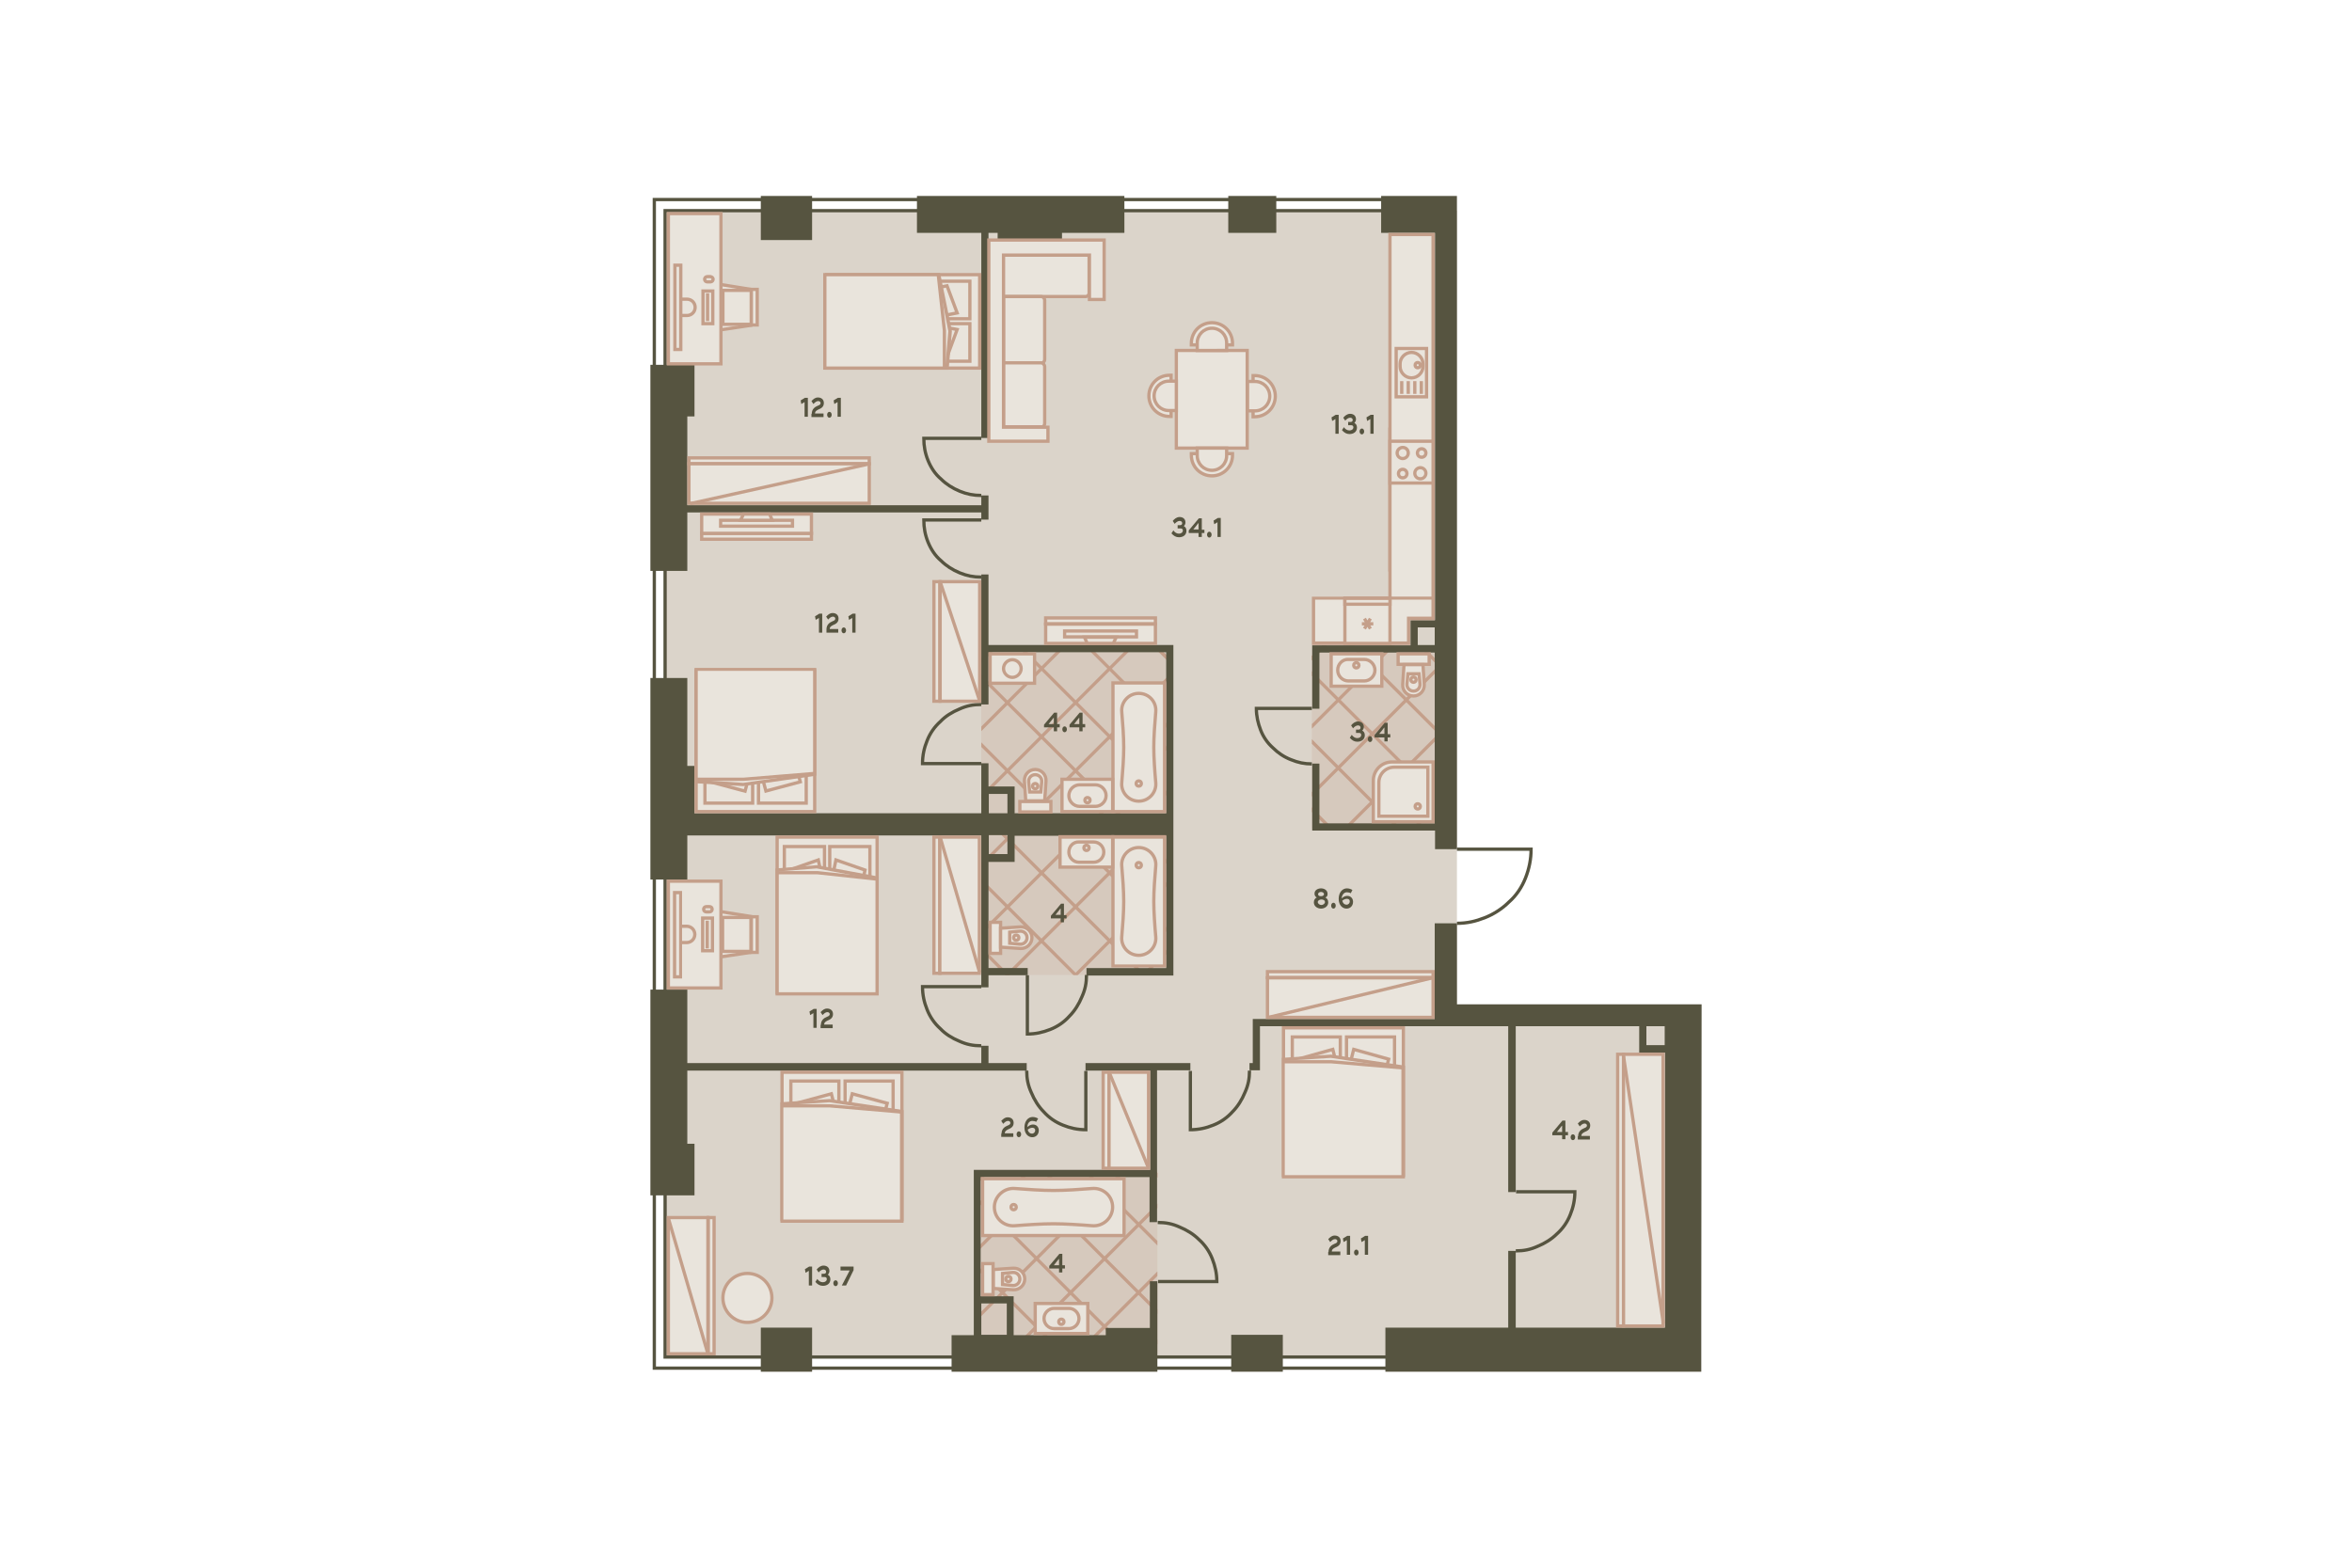 <?xml version="1.0" encoding="utf-8"?>
<!-- Generator: Adobe Illustrator 26.0.3, SVG Export Plug-In . SVG Version: 6.00 Build 0)  -->
<svg version="1.1" xmlns="http://www.w3.org/2000/svg" xmlns:xlink="http://www.w3.org/1999/xlink" x="0px" y="0px"
	 viewBox="0 0 720 480" style="enable-background:new 0 0 720 480;" xml:space="preserve">
<style type="text/css">
	.st0{fill:#DBD4CA;}
	.st1{opacity:0.3;clip-path:url(#SVGID_00000054985225593801119320000017953043779888938388_);}
	.st2{opacity:0.7;fill:#C49F8A;enable-background:new    ;}
	.st3{clip-path:url(#SVGID_00000010300127639210065130000016337429638436492454_);}
	.st4{fill:none;stroke:#C49F8A;stroke-miterlimit:10;}
	.st5{opacity:0.3;clip-path:url(#SVGID_00000100383209207694027740000013428306917321386371_);}
	.st6{clip-path:url(#SVGID_00000024699632590144684940000015489993874200298130_);}
	.st7{opacity:0.3;clip-path:url(#SVGID_00000127029655865787400220000015742887255963778745_);}
	.st8{clip-path:url(#SVGID_00000163068201145952029070000001017757884772277406_);}
	.st9{fill:none;stroke:#565440;}
	.st10{fill:#565440;}
	.st11{fill:#E9E4DC;}
	.st12{fill:#C49F8A;}
	.st13{fill:#E9E4DC;stroke:#C49F8A;}
	.st14{fill:#E9E4DC;stroke:#C49F8A;stroke-width:1;stroke-miterlimit:4;}
	.st15{fill:none;stroke:#C49F8A;}
	.st16{fill:#E9E4DC;stroke:#C49F8A;stroke-linejoin:round;}
	.st17{fill:#E9E4DC;stroke:#C49F8A;stroke-width:1;stroke-miterlimit:4;}
	.st18{opacity:0;}
	.st19{fill:#3F3F3F;fill-opacity:0;}
</style>
<g id="_x31__x5F_2">
	<polygon id="Floor_1_" class="st0" points="203.6,64.5 446,64.5 446,309.6 514.4,309.6 514.4,415.6 203.6,415.6 	"/>
	<g id="Wet_Floor">
		<g id="Wet_Floor_1_">
			<g>
				<defs>
					<rect id="SVGID_1_" x="300.4" y="198.6" width="57.7" height="99.9"/>
				</defs>
				<clipPath id="SVGID_00000131364028555432729420000016172967581115927958_">
					<use xlink:href="#SVGID_1_"  style="overflow:visible;"/>
				</clipPath>
				<g style="opacity:0.3;clip-path:url(#SVGID_00000131364028555432729420000016172967581115927958_);">
					<rect x="163" y="69.7" class="st2" width="322.2" height="322.2"/>
				</g>
			</g>
			<g>
				<defs>
					<rect id="SVGID_00000126281945796931774290000014178776865577100421_" x="300.4" y="198.6" width="57.7" height="99.9"/>
				</defs>
				<clipPath id="SVGID_00000021111284067210878270000012177157879293853324_">
					<use xlink:href="#SVGID_00000126281945796931774290000014178776865577100421_"  style="overflow:visible;"/>
				</clipPath>
				<g style="clip-path:url(#SVGID_00000021111284067210878270000012177157879293853324_);">
					<line class="st4" x1="339.7" y1="329.8" x2="225" y2="215.2"/>
					<line class="st4" x1="329.3" y1="340.2" x2="214.6" y2="225.6"/>
					<line class="st4" x1="350.1" y1="319.4" x2="235.5" y2="204.7"/>
					<line class="st4" x1="360.5" y1="308.9" x2="245.9" y2="194.3"/>
					<line class="st4" x1="370.9" y1="298.5" x2="256.3" y2="183.9"/>
					<line class="st4" x1="381.4" y1="288.1" x2="266.7" y2="173.5"/>
					<line class="st4" x1="391.8" y1="277.7" x2="277.2" y2="163"/>
					<line class="st4" x1="402.2" y1="267.3" x2="287.6" y2="152.6"/>
					<line class="st4" x1="412.6" y1="256.8" x2="298" y2="142.2"/>
					<line class="st4" x1="423" y1="246.4" x2="308.4" y2="131.8"/>
					<line class="st4" x1="412.6" y1="256.8" x2="298" y2="142.2"/>
					<line class="st4" x1="433.5" y1="236" x2="318.8" y2="121.4"/>
					<line class="st4" x1="423" y1="225.6" x2="318.8" y2="329.8"/>
					<line class="st4" x1="433.5" y1="236" x2="329.3" y2="340.2"/>
					<line class="st4" x1="412.6" y1="215.2" x2="308.4" y2="319.4"/>
					<line class="st4" x1="402.2" y1="204.7" x2="298" y2="308.9"/>
					<line class="st4" x1="391.8" y1="194.3" x2="287.6" y2="298.5"/>
					<line class="st4" x1="381.4" y1="183.9" x2="277.1" y2="288.1"/>
					<line class="st4" x1="370.9" y1="173.5" x2="266.7" y2="277.7"/>
					<line class="st4" x1="360.5" y1="163" x2="256.3" y2="267.3"/>
					<line class="st4" x1="350.1" y1="152.6" x2="245.9" y2="256.8"/>
					<line class="st4" x1="339.7" y1="142.2" x2="235.5" y2="246.4"/>
					<line class="st4" x1="350.1" y1="152.6" x2="245.9" y2="256.8"/>
					<line class="st4" x1="329.3" y1="131.8" x2="225" y2="236"/>
					<line class="st4" x1="318.8" y1="121.4" x2="214.6" y2="225.6"/>
				</g>
			</g>
		</g>
		<g id="Wet_Floor_2_">
			<g>
				<defs>
					<rect id="SVGID_00000137846456726720910670000007840762562200621963_" x="401.6" y="197.7" width="39.2" height="55.9"/>
				</defs>
				<clipPath id="SVGID_00000044160229801493121830000011300339636286108319_">
					<use xlink:href="#SVGID_00000137846456726720910670000007840762562200621963_"  style="overflow:visible;"/>
				</clipPath>
				<g style="opacity:0.3;clip-path:url(#SVGID_00000044160229801493121830000011300339636286108319_);">
					<rect x="348.8" y="153.4" class="st2" width="152.9" height="152.9"/>
				</g>
			</g>
			<g>
				<defs>
					<rect id="SVGID_00000005240644221288213780000007967139286865515917_" x="401.6" y="197.7" width="39.2" height="55.9"/>
				</defs>
				<clipPath id="SVGID_00000011739400542309905190000002873069127538633150_">
					<use xlink:href="#SVGID_00000005240644221288213780000007967139286865515917_"  style="overflow:visible;"/>
				</clipPath>
				<g style="clip-path:url(#SVGID_00000011739400542309905190000002873069127538633150_);">
					<line class="st4" x1="440.9" y1="328.9" x2="326.3" y2="214.3"/>
					<line class="st4" x1="430.5" y1="339.3" x2="315.9" y2="224.7"/>
					<line class="st4" x1="451.3" y1="318.5" x2="336.7" y2="203.9"/>
					<line class="st4" x1="461.8" y1="308.1" x2="347.1" y2="193.4"/>
					<line class="st4" x1="472.2" y1="297.7" x2="357.6" y2="183"/>
					<line class="st4" x1="482.6" y1="287.2" x2="368" y2="172.6"/>
					<line class="st4" x1="493" y1="276.8" x2="378.4" y2="162.2"/>
					<line class="st4" x1="503.5" y1="266.4" x2="388.8" y2="151.8"/>
					<line class="st4" x1="513.9" y1="256" x2="399.2" y2="141.3"/>
					<line class="st4" x1="524.3" y1="245.5" x2="409.7" y2="130.9"/>
					<line class="st4" x1="513.9" y1="256" x2="399.2" y2="141.3"/>
					<line class="st4" x1="534.7" y1="235.1" x2="420.1" y2="120.5"/>
					<line class="st4" x1="524.3" y1="224.7" x2="420.1" y2="328.9"/>
					<line class="st4" x1="534.7" y1="235.1" x2="430.5" y2="339.3"/>
					<line class="st4" x1="513.9" y1="214.3" x2="409.7" y2="318.5"/>
					<line class="st4" x1="503.5" y1="203.9" x2="399.2" y2="308.1"/>
					<line class="st4" x1="493" y1="193.4" x2="388.8" y2="297.7"/>
					<line class="st4" x1="482.6" y1="183" x2="378.4" y2="287.2"/>
					<line class="st4" x1="472.2" y1="172.6" x2="368" y2="276.8"/>
					<line class="st4" x1="461.8" y1="162.2" x2="357.6" y2="266.4"/>
					<line class="st4" x1="451.3" y1="151.8" x2="347.1" y2="256"/>
					<line class="st4" x1="440.9" y1="141.3" x2="336.7" y2="245.5"/>
					<line class="st4" x1="451.3" y1="151.8" x2="347.1" y2="256"/>
					<line class="st4" x1="430.5" y1="130.9" x2="326.3" y2="235.1"/>
					<line class="st4" x1="420.1" y1="120.5" x2="315.9" y2="224.7"/>
				</g>
			</g>
		</g>
		<g id="Wet_Floor_3_">
			<g>
				<defs>
					<rect id="SVGID_00000129895322557108337080000013508747576195029130_" x="298.8" y="358.4" width="55.5" height="55.9"/>
				</defs>
				<clipPath id="SVGID_00000178893989691404789890000005146029884331386526_">
					<use xlink:href="#SVGID_00000129895322557108337080000013508747576195029130_"  style="overflow:visible;"/>
				</clipPath>
				<g style="opacity:0.3;clip-path:url(#SVGID_00000178893989691404789890000005146029884331386526_);">
					<rect x="246" y="314.1" class="st2" width="152.9" height="152.9"/>
				</g>
			</g>
			<g>
				<defs>
					<rect id="SVGID_00000060022657456170127900000005580364253326323364_" x="298.8" y="358.4" width="55.5" height="55.9"/>
				</defs>
				<clipPath id="SVGID_00000167395671511074236240000000083108841453204370_">
					<use xlink:href="#SVGID_00000060022657456170127900000005580364253326323364_"  style="overflow:visible;"/>
				</clipPath>
				<g style="clip-path:url(#SVGID_00000167395671511074236240000000083108841453204370_);">
					<line class="st4" x1="338.1" y1="489.6" x2="223.5" y2="374.9"/>
					<line class="st4" x1="327.7" y1="500" x2="213.1" y2="385.4"/>
					<line class="st4" x1="348.6" y1="479.1" x2="233.9" y2="364.5"/>
					<line class="st4" x1="359" y1="468.7" x2="244.3" y2="354.1"/>
					<line class="st4" x1="369.4" y1="458.3" x2="254.8" y2="343.7"/>
					<line class="st4" x1="379.8" y1="447.9" x2="265.2" y2="333.2"/>
					<line class="st4" x1="390.2" y1="437.5" x2="275.6" y2="322.8"/>
					<line class="st4" x1="400.7" y1="427" x2="286" y2="312.4"/>
					<line class="st4" x1="411.1" y1="416.6" x2="296.4" y2="302"/>
					<line class="st4" x1="421.5" y1="406.2" x2="306.9" y2="291.6"/>
					<line class="st4" x1="411.1" y1="416.6" x2="296.4" y2="302"/>
					<line class="st4" x1="431.9" y1="395.8" x2="317.3" y2="281.1"/>
					<line class="st4" x1="421.5" y1="385.4" x2="317.3" y2="489.6"/>
					<line class="st4" x1="431.9" y1="395.8" x2="327.7" y2="500"/>
					<line class="st4" x1="411.1" y1="374.9" x2="306.9" y2="479.1"/>
					<line class="st4" x1="400.7" y1="364.5" x2="296.4" y2="468.7"/>
					<line class="st4" x1="390.2" y1="354.1" x2="286" y2="458.3"/>
					<line class="st4" x1="379.8" y1="343.7" x2="275.6" y2="447.9"/>
					<line class="st4" x1="369.4" y1="333.2" x2="265.2" y2="437.5"/>
					<line class="st4" x1="359" y1="322.8" x2="254.8" y2="427"/>
					<line class="st4" x1="348.6" y1="312.4" x2="244.3" y2="416.6"/>
					<line class="st4" x1="338.1" y1="302" x2="233.9" y2="406.2"/>
					<line class="st4" x1="348.6" y1="312.4" x2="244.3" y2="416.6"/>
					<line class="st4" x1="327.7" y1="291.6" x2="223.5" y2="395.8"/>
					<line class="st4" x1="317.3" y1="281.1" x2="213.1" y2="385.4"/>
				</g>
			</g>
		</g>
	</g>
	<path id="Doors_2_" class="st9" d="M300.4,176.7c-2.4,0-4.4-0.4-6.6-1.3c-2.2-0.9-4.2-2.2-5.7-3.7c-1.8-1.5-3.1-3.5-4-5.7
		c-0.9-2.2-1.3-4.4-1.3-6.8l17.6,0 M300.4,151.7c-2.4,0-4.4-0.4-6.6-1.3c-2.2-0.9-4.2-2.2-5.7-3.7c-1.8-1.5-3.1-3.5-4-5.7
		c-0.9-2.2-1.3-4.4-1.3-6.8h17.6 M300.4,215.7c-2.5,0-4.5,0.4-6.7,1.4c-2.2,0.9-4.3,2.2-5.8,3.8c-1.8,1.6-3.2,3.6-4.1,5.9
		c-0.9,2.2-1.4,4.5-1.4,7l18,0 M300.4,320.2c-2.5,0-4.5-0.4-6.7-1.4c-2.2-0.9-4.3-2.2-5.8-3.8c-1.8-1.6-3.2-3.6-4.1-5.9
		c-0.9-2.2-1.4-4.5-1.4-7l18,0 M354.4,374.3c2.5,0,4.5,0.4,6.7,1.4c2.2,0.9,4.3,2.2,5.9,3.8c1.8,1.6,3.2,3.6,4.1,5.9s1.4,4.5,1.4,7
		h-18 M464,383c2.5,0,4.5-0.4,6.7-1.4c2.2-0.9,4.3-2.2,5.9-3.8c1.8-1.6,3.2-3.6,4.1-5.9c0.9-2.2,1.4-4.5,1.4-7l-18,0 M332.6,298.5
		c0,2.5-0.4,4.5-1.4,6.7c-0.9,2.2-2.2,4.3-3.8,5.9c-1.6,1.8-3.6,3.2-5.9,4.1s-4.5,1.4-7,1.4v-18 M314.3,327.8c0,2.5,0.4,4.5,1.4,6.7
		c0.9,2.2,2.2,4.3,3.8,5.9c1.6,1.8,3.6,3.2,5.9,4.1c2.2,0.9,4.5,1.4,7,1.4l0-18 M382.5,327.8c0,2.5-0.4,4.5-1.4,6.7
		c-0.9,2.2-2.2,4.3-3.8,5.9c-1.6,1.8-3.6,3.2-5.9,4.1c-2.2,0.9-4.5,1.4-7,1.4l0-18 M401.6,233.9c-2.3,0-4.2-0.4-6.4-1.3
		c-2.1-0.8-4-2.1-5.5-3.6c-1.7-1.5-3-3.4-3.8-5.5c-0.8-2.1-1.3-4.2-1.3-6.6l17,0 M446,282.7c3.1,0,5.7-0.6,8.5-1.7
		c2.8-1.1,5.4-2.8,7.4-4.8c2.3-2,4-4.6,5.1-7.4c1.1-2.8,1.7-5.7,1.7-8.8H446"/>
	<polygon id="Windows" class="st9" points="200.3,61.1 200.3,275.8 200.3,275.8 200.3,418.9 425.3,418.9 425.3,415.5 203.6,415.5 
		203.6,415.5 203.6,252.6 203.6,64.5 443.5,64.5 443.5,64.5 443.5,61.1 	"/>
	<g id="Walls">
		<rect x="376" y="60" class="st10" width="14.7" height="11.3"/>
		<polygon class="st10" points="210.4,156.9 300.4,156.9 300.4,159.1 302.6,159.1 302.6,151.7 300.4,151.7 300.4,154.7 210.4,154.7 
			210.4,127.5 212.6,127.5 212.6,111.7 199.1,111.7 199.1,174.8 210.4,174.8 		"/>
		<polygon class="st10" points="300.4,134.1 302.6,134.1 302.6,71.3 305.4,71.3 305.4,73.5 325.1,73.5 325.1,71.3 344.2,71.3 
			344.2,60 280.7,60 280.7,71.3 300.4,71.3 		"/>
		<rect x="232.9" y="60" class="st10" width="15.7" height="13.5"/>
		<path class="st10" d="M439.2,260h6.8V60h-23.2v11.3h16.5v0v118.6h-7.5v0.1v2.2v5.4h-29.5v0h-0.6v19.4h2.2v-17.2h35.3v52.3h-35.3
			v-18.3h-2.2v18.3v2.2h37.6V260z M434,197.5v-5.4h5.2v5.4H434z"/>
		<polygon class="st10" points="210.4,327.8 314.3,327.8 314.3,325.5 302.6,325.5 302.6,320.2 300.4,320.2 300.4,325.5 210.4,325.5 
			210.4,303 199.1,303 199.1,366 212.6,366 212.6,350.2 210.4,350.2 		"/>
		<path class="st10" d="M210.4,255.8l90,0v46.5h2.2v-3.7h12v-2.2h-12v-32.5h8v-0.9h0v-7.1H357v40.5h-24.4v2.3h26.6v-42.8v-0.9v-2.8
			V249v-51.5h-56.6v-21.6h-2.2v39.8h2.2v-16H357V249l-46.4,0v-7.3h0v-0.9h-8v-7.1h-2.2l0,15.3h-87.8v-14.5h-2.2v-26.9h-11.3v61.7
			h11.3V255.8z M308.4,261.5h-5.7v-5.8h5.7V261.5z M308.4,243.1v5.9h-5.7v-5.9H308.4z"/>
		<rect x="232.9" y="406.5" class="st10" width="15.7" height="13.5"/>
		<rect x="376.9" y="408.7" class="st10" width="15.8" height="11.3"/>
		<path class="st10" d="M332.4,327.8l19.7,0v30.4h-54v50.6h-6.8V420l63,0v-27.7h-2.3v14.3h-13.5v2.2h-28.2v-9.6v-1.4v-0.9h-10.1
			v-36.5h51.7v13.8h2.3v-46.5h10.2v-2.2h-32.1V327.8z M308.2,399.1v9.6h-7.8v-9.6H308.2z"/>
		<path class="st10" d="M520.9,307.5H446v-24.8h-6.8V312h-55.7v13.5h-1v2.2h3.2v-2.2h0v-11.3l76,0V365h2.3v-50.8h37.8v5.8v1.4v0.9
			h7.9v84.2H464V383h-2.3v23.5h-37.6V420h96.7v-15.8L520.9,307.5z M504,320v-5.8h5.6v5.8H504z"/>
	</g>
	<g id="Furniture_1_">
		<g>
			<g>
				<rect x="213.1" y="205.4" class="st11" width="36.3" height="43.1"/>
				<path class="st12" d="M248.9,205.9V248l-35.3,0l0-42.1L248.9,205.9 M249.9,204.9l-37.3,0l0,44.1l37.3,0V204.9L249.9,204.9z"/>
			</g>
			<rect x="232.2" y="235" class="st13" width="14.6" height="10.9"/>
			<rect x="215.8" y="235" class="st13" width="14.6" height="10.9"/>
			
				<rect x="232.8" y="230.1" transform="matrix(0.966 -0.259 0.259 0.966 -52.841 69.688)" class="st14" width="10.9" height="10.9"/>
			
				<rect x="218.7" y="230.1" transform="matrix(0.259 -0.966 0.966 0.259 -61.371 391.087)" class="st14" width="10.9" height="10.9"/>
			<g>
				<polygon class="st11" points="213.1,239.3 213.1,205 249.4,205 249.4,237 227.5,240.2 				"/>
				<path class="st12" d="M248.9,205.5l0,31.1l-21.4,3.1l-13.9-0.9v-33.4H248.9 M249.9,204.5h-37.3v34.6v0.7l14.9,0.9l22.4-3.2v-0.2
					L249.9,204.5L249.9,204.5z"/>
			</g>
			<polyline class="st15" points="213.1,238.6 227.6,238.6 249.5,236.8 			"/>
		</g>
		<g>
			<g>
				<rect x="253" y="84.1" class="st11" width="46.9" height="28.6"/>
				<path class="st12" d="M299.4,84.6v27.6h-45.9l0-27.6H299.4 M300.4,83.6h-47.9l0,29.6h47.9V83.6L300.4,83.6z"/>
			</g>
			<rect x="285.1" y="86.1" class="st13" width="11.8" height="11.5"/>
			<rect x="285.1" y="99.1" class="st13" width="11.8" height="11.5"/>
			<polygon class="st14" points="289.9,87.5 293,95.8 281.6,98.1 278.5,89.7 			"/>
			<polygon class="st14" points="281.6,98.7 293,100.9 289.9,109.3 278.5,107 			"/>
			<g>
				<polygon class="st11" points="252.5,112.6 252.5,84.1 287.4,84.1 290.9,101.3 289.9,112.6 				"/>
				<path class="st12" d="M287,84.6l3.3,16.8l-0.9,10.8H253l0-27.6H287 M287.8,83.6h-0.3H252l0,29.6h37.6h0.8l1-11.8L287.8,83.6
					L287.8,83.6z"/>
			</g>
			<polyline class="st15" points="289.1,112.7 289.1,101.2 287.2,83.9 			"/>
		</g>
		<g>
			<g>
				<rect x="285.9" y="178.1" class="st11" width="1.8" height="36.6"/>
				<path class="st12" d="M287.2,178.6l0,35.6h-0.8l0-35.6H287.2 M288.2,177.6h-2.8l0,37.6h2.8L288.2,177.6L288.2,177.6z"/>
			</g>
			<g>
				<rect x="287.7" y="178.1" class="st11" width="12.1" height="36.6"/>
				<path class="st12" d="M299.4,178.6l0,35.6l-11.1,0v-35.6H299.4 M300.4,177.6h-13.1v37.6l13.1,0L300.4,177.6L300.4,177.6z"/>
			</g>
			<path class="st13" d="M299.9,214.6l-12.1-36.5"/>
		</g>
		<g>
			<g>
				<rect x="210.9" y="140.2" class="st11" width="55.2" height="1.8"/>
				<path class="st12" d="M211.4,140.7l54.2,0v0.8l-54.2,0V140.7 M210.4,139.7v2.8l56.2,0v-2.8L210.4,139.7L210.4,139.7z"/>
			</g>
			<g>
				<rect x="210.9" y="142" class="st11" width="55.2" height="12.1"/>
				<path class="st12" d="M211.4,142.5l54.2,0v11.1h-54.2L211.4,142.5 M210.4,141.5l0,13.1h56.2v-13.1L210.4,141.5L210.4,141.5z"/>
			</g>
			<path class="st13" d="M211.3,154.2l54.5-12.1"/>
		</g>
		<g>
			<g>
				<rect x="285.9" y="256.3" class="st11" width="1.8" height="41.7"/>
				<path class="st12" d="M287.2,256.8l0,40.7h-0.8l0-40.7H287.2 M288.2,255.8h-2.8l0,42.7h2.8L288.2,255.8L288.2,255.8z"/>
			</g>
			<g>
				<rect x="287.7" y="256.3" class="st11" width="12.1" height="41.7"/>
				<path class="st12" d="M288.2,256.8l11.1,0l0,40.7l-11.1,0V256.8 M287.2,255.8v42.7l13.1,0l0-42.7L287.2,255.8L287.2,255.8z"/>
			</g>
			<path class="st13" d="M299.9,297.8l-12.1-41.5"/>
		</g>
		<g>
			<g>
				<rect x="388" y="297.5" class="st11" width="50.7" height="1.8"/>
				<path class="st12" d="M388.5,298h49.7v0.8l-49.7,0V298 M387.5,297v2.8l51.7,0V297H387.5L387.5,297z"/>
			</g>
			<g>
				<rect x="388" y="299.4" class="st11" width="50.7" height="12.1"/>
				<path class="st12" d="M388.5,299.9h49.7V311h-49.7L388.5,299.9 M387.5,298.9l0,13.1h51.7v-13.1H387.5L387.5,298.9z"/>
			</g>
			<path class="st13" d="M388.3,311.5l50.2-12.1"/>
		</g>
		<g>
			<g>
				<rect x="337.7" y="328.3" class="st11" width="1.8" height="29.4"/>
				<path class="st12" d="M339,328.8l0,28.4h-0.8l0-28.4H339 M340,327.8h-2.8l0,30.4h2.8L340,327.8L340,327.8z"/>
			</g>
			<g>
				<rect x="339.5" y="328.3" class="st11" width="12.1" height="29.4"/>
				<path class="st12" d="M351.1,328.8l0,28.4H340l0-28.4H351.1 M352.1,327.8H339l0,30.4h13.1L352.1,327.8L352.1,327.8z"/>
			</g>
			<path class="st13" d="M351.6,357.7l-12.1-29.5"/>
		</g>
		<g>
			<g>
				<rect x="495.2" y="322.8" class="st11" width="1.8" height="83.2"/>
				<path class="st12" d="M496.5,323.3l0,82.2l-0.8,0l0-82.2H496.5 M497.5,322.3h-2.8l0,84.2l2.8,0L497.5,322.3L497.5,322.3z"/>
			</g>
			<g>
				<rect x="497" y="322.8" class="st11" width="12.1" height="83.2"/>
				<path class="st12" d="M497.5,323.3h11.1v82.2l-11.1,0L497.5,323.3 M496.5,322.3l0,84.2l13.1,0v-84.2H496.5L496.5,322.3z"/>
			</g>
			<path class="st13" d="M509.2,405.2L497,323.4"/>
		</g>
		<g>
			<g>
				<rect x="216.8" y="372.8" class="st11" width="1.8" height="41.7"/>
				<path class="st12" d="M218.1,373.3l0,40.7h-0.8l0-40.7H218.1 M219.1,372.3h-2.8l0,42.7h2.8L219.1,372.3L219.1,372.3z"/>
			</g>
			<g>
				<rect x="204.6" y="372.8" class="st11" width="12.1" height="41.7"/>
				<path class="st12" d="M205.1,373.3l11.1,0l0,40.7h-11.1L205.1,373.3 M204.1,372.3l0,42.7h13.1l0-42.7L204.1,372.3L204.1,372.3z"
					/>
			</g>
			<path class="st13" d="M204.6,373l12.1,41.5"/>
		</g>
		<g>
			<g>
				<rect x="340.7" y="209.1" class="st11" width="15.8" height="39.4"/>
				<path class="st12" d="M356,209.6l0,38.4l-14.8,0l0-38.4H356 M357,208.6h-16.8l0,40.4l16.8,0L357,208.6L357,208.6z"/>
			</g>
			<g>
				<g>
					<path class="st16" d="M348.6,245.3c3.1,0,5.5-2.7,5.2-5.7c-0.3-3.4-0.6-7.6-0.6-10.8c0-3.1,0.3-7.4,0.6-10.8
						c0.3-3.1-2.1-5.7-5.2-5.7c-3.1,0-5.5,2.7-5.2,5.7c0.3,3.4,0.6,7.6,0.6,10.8c0,3.1-0.3,7.4-0.6,10.8
						C343.1,242.6,345.5,245.3,348.6,245.3z"/>
					<ellipse class="st16" cx="348.6" cy="239.9" rx="0.8" ry="0.8"/>
				</g>
			</g>
		</g>
		<g>
			<g>
				<rect x="303.1" y="200.2" class="st11" width="13.6" height="9"/>
				<path class="st12" d="M316.2,200.7v8h-12.6v-8H316.2 M317.2,199.7h-14.6v10h14.6V199.7L317.2,199.7z"/>
			</g>
			<g>
				<path class="st11" d="M309.9,207.5c-1.5,0-2.7-1.2-2.7-2.7s1.2-2.7,2.7-2.7c1.5,0,2.7,1.2,2.7,2.7S311.4,207.5,309.9,207.5z"/>
				<path class="st12" d="M309.9,202.5c1.2,0,2.2,1,2.2,2.2s-1,2.2-2.2,2.2s-2.2-1-2.2-2.2S308.7,202.5,309.9,202.5 M309.9,201.5
					c-1.8,0-3.2,1.5-3.2,3.2s1.5,3.2,3.2,3.2s3.2-1.5,3.2-3.2S311.7,201.5,309.9,201.5L309.9,201.5z"/>
			</g>
		</g>
		<g>
			<path class="st13" d="M360.1,137.2v-29.9h21.7v29.9H360.1z"/>
			<path class="st13" d="M364.7,105.6v-0.5c0-3.5,2.8-6.3,6.3-6.3c3.5,0,6.3,2.8,6.3,6.3v0.5H364.7z"/>
			<path class="st13" d="M366.5,107.3V105c0-2.5,2-4.5,4.5-4.5s4.5,2,4.5,4.5v2.3H366.5z"/>
			<path class="st13" d="M364.7,138.9v0.5c0,3.5,2.8,6.3,6.3,6.3c3.5,0,6.3-2.8,6.3-6.3v-0.5H364.7z"/>
			<path class="st13" d="M366.5,137.2v2.3c0,2.5,2,4.5,4.5,4.5s4.5-2,4.5-4.5v-2.3H366.5z"/>
			<path class="st13" d="M383.6,127.6h0.5c3.5,0,6.3-2.8,6.3-6.3c0-3.5-2.8-6.3-6.3-6.3h-0.5V127.6z"/>
			<path class="st13" d="M381.9,125.8h2.3c2.5,0,4.5-2,4.5-4.5c0-2.5-2-4.5-4.5-4.5h-2.3V125.8z"/>
			<path class="st13" d="M358.5,114.9H358c-3.5,0-6.3,2.8-6.3,6.3c0,3.5,2.8,6.3,6.3,6.3h0.5V114.9z"/>
			<path class="st13" d="M360.1,116.7h-2.3c-2.5,0-4.5,2-4.5,4.5c0,2.5,2,4.5,4.5,4.5h2.3V116.7z"/>
		</g>
		<g>
			<path class="st13" d="M229.9,88.6l0,11l-10,1.5l0-14.1L229.9,88.6z"/>
			<g>
				<rect x="204.7" y="65.4" class="st11" width="16.1" height="46"/>
				<path class="st12" d="M220.2,65.9l0,45h-15.1l0-45H220.2 M221.2,64.9h-17.1l0,47h17.1L221.2,64.9L221.2,64.9z"/>
			</g>
			<path class="st15" d="M216.6,89.8l0,8.5 M218.2,89.1l0,10l-3,0l0-10L218.2,89.1z"/>
			<path class="st17" d="M218.3,85.5L218.3,85.5c0,0.4-0.3,0.8-0.8,0.8l-1,0c-0.4,0-0.8-0.3-0.8-0.8l0,0c0-0.4,0.3-0.8,0.8-0.8l1,0
				C218,84.8,218.3,85.1,218.3,85.5z"/>
			<path class="st13" d="M210.3,91.6c1.4,0,2.5,1.1,2.5,2.5c0,1.4-1.1,2.5-2.5,2.5l-2.5,0l0-5L210.3,91.6z"/>
			<g>
				<rect x="206.6" y="81.2" class="st11" width="1.8" height="25.8"/>
				<path class="st12" d="M207.9,81.7v24.8h-0.8V81.7H207.9 M208.9,80.7h-2.8v26.8h2.8V80.7L208.9,80.7z"/>
			</g>
			<g>
				<rect x="221.3" y="88.9" class="st11" width="8.7" height="10.4"/>
				<path class="st12" d="M229.5,89.4v9.4h-7.7v-9.4H229.5 M230.5,88.4h-9.7v11.4h9.7V88.4L230.5,88.4z"/>
			</g>
			<g>
				<rect x="230" y="88.6" class="st11" width="1.8" height="10.9"/>
				<path class="st12" d="M231.3,89.1v9.9h-0.8v-9.9H231.3 M232.3,88.1h-2.8v11.9h2.8V88.1L232.3,88.1z"/>
			</g>
		</g>
		<g>
			<path class="st13" d="M229.8,280.6l0,11l-10,1.5l0-14.1L229.8,280.6z"/>
			<g>
				<rect x="204.6" y="269.8" class="st11" width="16.1" height="32.7"/>
				<path class="st12" d="M220.2,270.3l0,31.7l-15.1,0v-31.7H220.2 M221.2,269.3h-17.1V303l17.1,0L221.2,269.3L221.2,269.3z"/>
			</g>
			<path class="st15" d="M216.5,281.9l0,8.5 M218.1,281.1l0,10l-3,0l0-10L218.1,281.1z"/>
			<path class="st17" d="M218,278.4L218,278.4c0,0.4-0.3,0.8-0.8,0.8l-1,0c-0.4,0-0.8-0.3-0.8-0.8l0,0c0-0.4,0.3-0.8,0.8-0.8l1,0
				C217.7,277.6,218,277.9,218,278.4z"/>
			<path class="st13" d="M210.2,283.6c1.4,0,2.5,1.1,2.5,2.5c0,1.4-1.1,2.5-2.5,2.5l-2.5,0l0-5L210.2,283.6z"/>
			<g>
				<rect x="206.5" y="273.3" class="st11" width="1.8" height="25.8"/>
				<path class="st12" d="M207.9,273.8v24.8H207v-24.8H207.9 M208.9,272.8H206v26.8h2.8V272.8L208.9,272.8z"/>
			</g>
			<g>
				<rect x="221.2" y="280.9" class="st11" width="8.7" height="10.4"/>
				<path class="st12" d="M229.4,281.4v9.4h-7.7v-9.4H229.4 M230.4,280.4h-9.7v11.4h9.7V280.4L230.4,280.4z"/>
			</g>
			<g>
				<rect x="229.9" y="280.7" class="st11" width="1.8" height="10.9"/>
				<path class="st12" d="M231.3,281.2v9.9h-0.8v-9.9H231.3 M232.3,280.2h-2.8v11.9h2.8V280.2L232.3,280.2z"/>
			</g>
		</g>
		<g id="Sink_2_3_">
			<g id="Rectangle_16_x5F_11_5_">
				<rect x="407.4" y="200.2" class="st11" width="15.5" height="9.9"/>
				<path class="st12" d="M422.5,200.7v8.9h-14.5v-8.9H422.5 M423.5,199.7h-16.5v10.9h16.5V199.7L423.5,199.7z"/>
			</g>
			<path id="Rectangle_19_x5F_5_3_" class="st13" d="M409.5,205.2L409.5,205.2c0,1.8,1.5,3.3,3.3,3.3h4.8c1.8,0,3.3-1.5,3.3-3.3l0,0
				c0-1.8-1.5-3.3-3.3-3.3h-4.8C411,201.8,409.5,203.3,409.5,205.2z"/>
			<circle id="Ellipse_7_x5F_2_3_" class="st13" cx="415.2" cy="203.7" r="0.8"/>
		</g>
		<g id="Sink_2_5_">
			<g id="Rectangle_16_x5F_11_7_">
				<rect x="325.1" y="238.6" class="st11" width="15.5" height="9.9"/>
				<path class="st12" d="M340.1,239.1v8.9l-14.5,0v-8.9L340.1,239.1 M341.1,238.1l-16.5,0V249l16.5,0V238.1L341.1,238.1z"/>
			</g>
			<path id="Rectangle_19_x5F_5_5_" class="st13" d="M338.6,243.6L338.6,243.6c0-1.8-1.5-3.3-3.3-3.3l-4.8,0c-1.8,0-3.3,1.5-3.3,3.3
				l0,0c0,1.8,1.5,3.3,3.3,3.3h4.8C337.1,246.9,338.6,245.4,338.6,243.6z"/>
			<circle id="Ellipse_7_x5F_2_5_" class="st13" cx="332.9" cy="245" r="0.8"/>
		</g>
		<g id="Toilet_4_">
			<g id="Rectangle_21_6_">
				<rect x="428" y="200.2" class="st11" width="9.5" height="3.2"/>
				<path class="st12" d="M437,200.7v2.2h-8.5v-2.2L437,200.7 M438,199.7l-10.5,0v4.2H438V199.7L438,199.7z"/>
			</g>
			<path id="Rectangle_19_x5F_2_4_" class="st13" d="M429.4,209.6c-0.1,1.9,1.4,3.5,3.3,3.5l0,0c1.9,0,3.4-1.6,3.3-3.5l-0.4-6.1
				l-5.8,0L429.4,209.6z"/>
			<path id="Rectangle_18_x5F_13_4_" class="st13" d="M430.7,209.4c-0.1,1.2,0.8,2.2,2,2.2l0,0c1.2,0,2.1-1,2-2.2l-0.3-3.1H431
				L430.7,209.4z"/>
			<ellipse id="Ellipse_6_x5F_2_4_" class="st13" cx="432.7" cy="208.1" rx="0.8" ry="0.8"/>
		</g>
		<g id="Toilet_5_">
			<g id="Rectangle_21_7_">
				<rect x="300.8" y="386.9" class="st11" width="3.2" height="9.5"/>
				<path class="st12" d="M303.5,387.4v8.5h-2.2v-8.5H303.5 M304.5,386.4h-4.2v10.5h4.2V386.4L304.5,386.4z"/>
			</g>
			<path id="Rectangle_19_x5F_2_5_" class="st13" d="M310.2,394.9c1.9,0.1,3.5-1.4,3.5-3.3l0,0c0-1.9-1.6-3.4-3.5-3.3l-6.1,0.4v5.8
				L310.2,394.9z"/>
			<path id="Rectangle_18_x5F_13_5_" class="st13" d="M310,393.6c1.2,0.1,2.2-0.8,2.2-2l0,0c0-1.2-1-2.1-2.2-2l-3.1,0.3l0,3.4
				L310,393.6z"/>
			<ellipse id="Ellipse_6_x5F_2_5_" class="st13" cx="308.7" cy="391.6" rx="0.8" ry="0.8"/>
		</g>
		<g id="Toilet_8_">
			<g id="Rectangle_21_12_">
				<rect x="303.1" y="282.4" class="st11" width="3.2" height="9.5"/>
				<path class="st12" d="M305.8,282.9l0,8.5h-2.2v-8.5H305.8 M306.8,281.9h-4.2v10.5h4.2L306.8,281.9L306.8,281.9z"/>
			</g>
			<path id="Rectangle_19_x5F_2_8_" class="st13" d="M312.4,290.4c1.9,0.1,3.5-1.4,3.5-3.3l0,0c0-1.9-1.6-3.4-3.5-3.3l-6.1,0.4v5.8
				L312.4,290.4z"/>
			<path id="Rectangle_18_x5F_13_8_" class="st13" d="M312.2,289.1c1.2,0.1,2.2-0.8,2.2-2l0,0c0-1.2-1-2.1-2.2-2l-3.1,0.3v3.4
				L312.2,289.1z"/>
			<ellipse id="Ellipse_6_x5F_2_8_" class="st13" cx="311.1" cy="287.1" rx="0.8" ry="0.8"/>
		</g>
		<g id="Toilet_7_">
			<g id="Rectangle_21_8_">
				<rect x="312.2" y="245.4" class="st11" width="9.5" height="3.2"/>
				<path class="st12" d="M321.2,245.9v2.2l-8.5,0v-2.2H321.2 M322.2,244.9h-10.5v4.2l10.5,0V244.9L322.2,244.9z"/>
			</g>
			<path id="Rectangle_19_x5F_2_7_" class="st13" d="M320.2,239.1c0.1-1.9-1.4-3.5-3.3-3.5l0,0c-1.9,0-3.4,1.6-3.3,3.5l0.4,6.1h5.8
				L320.2,239.1z"/>
			<path id="Rectangle_18_x5F_13_7_" class="st13" d="M318.9,239.4c0.1-1.2-0.8-2.2-2-2.2l0,0c-1.2,0-2.1,1-2,2.2l0.3,3.1h3.4
				L318.9,239.4z"/>
			<ellipse id="Ellipse_6_x5F_2_7_" class="st13" cx="316.9" cy="240.7" rx="0.8" ry="0.8"/>
		</g>
		<g id="TV_2_">
			<g id="Rectangle_16_2_">
				<rect x="214.8" y="163.3" class="st11" width="33.6" height="1.8"/>
				<path class="st12" d="M247.9,163.8v0.8h-32.6v-0.8H247.9 M248.9,162.8h-34.6v2.8h34.6V162.8L248.9,162.8z"/>
			</g>
			<g id="Rectangle_15_2_">
				<rect x="214.8" y="157.4" class="st11" width="33.6" height="5.9"/>
				<path class="st12" d="M247.9,157.9v4.9h-32.6v-4.9H247.9 M248.9,156.9h-34.6v6.9h34.6V156.9L248.9,156.9z"/>
			</g>
			<g id="Rectangle_17_2_">
				<rect x="220.6" y="159.3" class="st11" width="22" height="1.8"/>
				<path class="st12" d="M242.1,159.8v0.8h-21v-0.8H242.1 M243.1,158.8h-23v2.8h23V158.8L243.1,158.8z"/>
			</g>
			<path id="Rectangle_18_x5F_2_2_" class="st13" d="M236.4,159.3h-9.7l0.9-1.9h8L236.4,159.3z"/>
		</g>
		<g id="TV_3_">
			<g id="Rectangle_16_5_">
				<rect x="320.1" y="189.2" class="st11" width="33.6" height="1.8"/>
				<path class="st12" d="M320.6,189.7l32.6,0v0.8h-32.6V189.7 M319.6,188.7v2.8h34.6v-2.8L319.6,188.7L319.6,188.7z"/>
			</g>
			<g id="Rectangle_15_5_">
				<rect x="320.1" y="191.1" class="st11" width="33.6" height="5.9"/>
				<path class="st12" d="M320.6,191.6l32.6,0v4.9h-32.6V191.6 M319.6,190.6v6.9h34.6v-6.9L319.6,190.6L319.6,190.6z"/>
			</g>
			<g id="Rectangle_17_5_">
				<rect x="325.9" y="193.2" class="st11" width="22" height="1.8"/>
				<path class="st12" d="M347.4,193.7v0.8l-21,0v-0.8H347.4 M348.4,192.7h-23v2.8l23,0V192.7L348.4,192.7z"/>
			</g>
			<path id="Rectangle_18_x5F_2_3_" class="st13" d="M332,195.1l9.7,0l-0.9,1.9h-8L332,195.1z"/>
		</g>
		<g id="Kitchen_1_">
			<g id="Rectangle_24_1_">
				<rect x="425.5" y="131.4" class="st11" width="13.2" height="43.1"/>
				<path class="st12" d="M438.2,131.9V174H426v-42.1H438.2 M439.2,130.9H425V175h14.2V130.9L439.2,130.9z"/>
			</g>
			<g id="Rectangle_26_1_">
				<rect x="425.5" y="71.8" class="st11" width="13.2" height="111.5"/>
				<path class="st12" d="M438.2,72.3l0,110.5l-12.2,0l0-110.5H438.2 M439.2,71.3H425l0,112.5l14.2,0L439.2,71.3L439.2,71.3z"/>
			</g>
			<g id="Sink_3_1_">
				<rect id="Rectangle_28_x5F_2_1_" x="427.4" y="106.7" class="st13" width="9.3" height="14.8"/>
				<path id="Rectangle_29_x5F_2_1_" class="st13" d="M432.1,115.7L432.1,115.7c1.9,0,3.5-1.6,3.5-3.5v-0.8c0-1.9-1.6-3.5-3.5-3.5
					l0,0c-1.9,0-3.5,1.6-3.5,3.5v0.8C428.6,114.1,430.2,115.7,432.1,115.7z"/>
				<ellipse id="Ellipse_7_x5F_3_1_" class="st13" cx="434" cy="111.8" rx="0.8" ry="0.8"/>
				<line class="st15" x1="429.1" y1="120.6" x2="429.1" y2="116.7"/>
				<line class="st15" x1="431.1" y1="120.6" x2="431.1" y2="116.7"/>
				<line class="st15" x1="433.1" y1="120.6" x2="433.1" y2="116.7"/>
				<line class="st15" x1="435.1" y1="120.6" x2="435.1" y2="116.7"/>
			</g>
			<g id="Stove_1_">
				<g id="Rectangle_25_1_">
					<rect x="425.5" y="135.1" class="st11" width="13.2" height="12.8"/>
					<path class="st12" d="M438.2,135.6v11.8H426v-11.8H438.2 M439.2,134.6H425v13.8h14.2V134.6L439.2,134.6z"/>
				</g>
				<g id="Ellipse_7_x5F_4_1_">
					<path class="st11" d="M429.4,146.2c-0.7,0-1.3-0.6-1.3-1.3s0.6-1.3,1.3-1.3s1.3,0.6,1.3,1.3S430.1,146.2,429.4,146.2z"/>
					<path class="st12" d="M429.4,144.2c0.4,0,0.8,0.3,0.8,0.8s-0.3,0.8-0.8,0.8s-0.8-0.3-0.8-0.8S429,144.2,429.4,144.2
						 M429.4,143.2c-1,0-1.8,0.8-1.8,1.8s0.8,1.8,1.8,1.8s1.8-0.8,1.8-1.8S430.4,143.2,429.4,143.2L429.4,143.2z"/>
				</g>
				<g id="Ellipse_9_1_">
					<path class="st11" d="M434.8,146.6c-0.9,0-1.7-0.8-1.7-1.7s0.8-1.7,1.7-1.7c0.9,0,1.7,0.8,1.7,1.7S435.7,146.6,434.8,146.6z"/>
					<path class="st12" d="M434.8,143.7c0.7,0,1.2,0.5,1.2,1.2s-0.5,1.2-1.2,1.2s-1.2-0.5-1.2-1.2S434.1,143.7,434.8,143.7
						 M434.8,142.7c-1.2,0-2.2,1-2.2,2.2c0,1.2,1,2.2,2.2,2.2s2.2-1,2.2-2.2C437,143.7,436,142.7,434.8,142.7L434.8,142.7z"/>
				</g>
				<g id="Ellipse_10_1_">
					<path class="st11" d="M429.4,140.4c-0.9,0-1.7-0.8-1.7-1.7c0-0.9,0.8-1.7,1.7-1.7c0.9,0,1.7,0.8,1.7,1.7
						C431.2,139.7,430.4,140.4,429.4,140.4z"/>
					<path class="st12" d="M429.4,137.5c0.7,0,1.2,0.5,1.2,1.2c0,0.7-0.5,1.2-1.2,1.2s-1.2-0.5-1.2-1.2
						C428.2,138,428.8,137.5,429.4,137.5 M429.4,136.5c-1.2,0-2.2,1-2.2,2.2s1,2.2,2.2,2.2s2.2-1,2.2-2.2S430.7,136.5,429.4,136.5
						L429.4,136.5z"/>
				</g>
				<g id="Ellipse_8_1_">
					<path class="st11" d="M435.2,140c-0.7,0-1.3-0.6-1.3-1.3s0.6-1.3,1.3-1.3s1.3,0.6,1.3,1.3S435.9,140,435.2,140z"/>
					<path class="st12" d="M435.2,137.9c0.4,0,0.8,0.3,0.8,0.8s-0.3,0.8-0.8,0.8s-0.8-0.3-0.8-0.8S434.8,137.9,435.2,137.9
						 M435.2,136.9c-1,0-1.8,0.8-1.8,1.8c0,1,0.8,1.8,1.8,1.8s1.8-0.8,1.8-1.8C437,137.7,436.2,136.9,435.2,136.9L435.2,136.9z"/>
				</g>
			</g>
		</g>
		<g>
			<polygon class="st11" points="402.1,197 402.1,183.2 438.7,183.2 438.7,189.3 431.2,189.3 431.2,197 			"/>
			<path class="st12" d="M438.2,183.7v5.1h-6.5h-1v1v6.6h-28.1v-12.8h7.3h21.8H438.2 M439.2,182.7h-7.5h-21.8h-8.3v14.8h30.1v-7.6
				h7.5V182.7L439.2,182.7z"/>
		</g>
		<g id="Rectangle_27_1_">
			<rect x="411.7" y="183.2" class="st11" width="13.8" height="13.8"/>
			<path class="st12" d="M425,183.7v12.8h-12.8v-12.8H425 M426,182.7h-14.8v14.8H426V182.7L426,182.7z"/>
		</g>
		<path id="Vector_3_1_" class="st15" d="M420.4,191h-3.5 M419.5,192.5l-1.8-3.1 M419.5,189.4l-1.8,3.1"/>
		<g id="Rectangle_28_3_">
			<rect x="411.7" y="183.2" class="st11" width="13.8" height="1.8"/>
			<path class="st12" d="M425,183.7l0,0.8h-12.8v-0.8H425 M426,182.7h-14.8v2.8H426L426,182.7L426,182.7z"/>
		</g>
		<g>
			<path class="st13" d="M332.3,90.8c0.6,0,1.1-0.5,1.1-1.1V78.1h-26.3v12.7H332.3z"/>
			<path class="st13" d="M318.7,111.2c0.6,0,1.1-0.5,1.1-1.2V92c0-0.7-0.5-1.2-1.1-1.2h-11.5v20.4H318.7z"/>
			<path class="st13" d="M318.7,130.8c0.6,0,1.1-0.5,1.1-1.2v-17.3c0-0.6-0.5-1.2-1.1-1.2h-11.5v19.6H318.7z"/>
			<path class="st13" d="M320.8,130.8v4.3h-18.1V73.5h35.3v18.2h-4.5V78.1h-26.3v52.7H320.8z"/>
		</g>
		<g id="Shower_1_">
			<path id="Rectangle_22_3_" class="st13" d="M438.7,233.3v18.3h-18.3v-12.6c0-3.1,2.5-5.7,5.7-5.7H438.7z"/>
			<path id="Rectangle_22_2_" class="st13" d="M437.1,234.9v15h-15v-10.3c0-2.6,2.1-4.7,4.7-4.7H437.1z"/>
			<ellipse id="Ellipse_6_x5F_4_1_" class="st13" cx="434" cy="246.9" rx="0.8" ry="0.8"/>
		</g>
		<g>
			<g>
				<rect x="239.4" y="328.3" class="st11" width="36.7" height="45.1"/>
				<path class="st12" d="M239.9,328.8h35.7l0,44.1h-35.7L239.9,328.8 M238.9,327.8l0,46.1h37.7l0-46.1H238.9L238.9,327.8z"/>
			</g>
			<rect x="258.7" y="331" class="st13" width="14.7" height="11.4"/>
			<rect x="242.1" y="331" class="st13" width="14.7" height="11.4"/>
			<polygon class="st14" points="271.6,337.8 260.9,334.9 258.1,345.9 268.7,348.8 			"/>
			<polygon class="st14" points="257.3,345.9 254.5,334.9 243.8,337.8 246.7,348.8 			"/>
			<g>
				<polygon class="st11" points="239.4,373.8 239.4,337.9 254,337 276.1,340.3 276.1,373.8 				"/>
				<path class="st12" d="M253.9,337.5l21.6,3.3v32.6l-35.7,0l0-35L253.9,337.5 M254,336.5l-15.1,1v0.7l0,36.2l37.7,0v-34.3v-0.2
					L254,336.5L254,336.5z"/>
			</g>
			<polyline class="st15" points="239.4,338.6 254.1,338.6 276.2,340.5 			"/>
		</g>
		<g>
			<g>
				<rect x="392.9" y="314.7" class="st11" width="36.7" height="45.1"/>
				<path class="st12" d="M393.4,315.2h35.7l0,44.1h-35.7L393.4,315.2 M392.4,314.2l0,46.1h37.7l0-46.1H392.4L392.4,314.2z"/>
			</g>
			<rect x="412.2" y="317.5" class="st13" width="14.7" height="11.4"/>
			<rect x="395.6" y="317.5" class="st13" width="14.7" height="11.4"/>
			<polygon class="st14" points="425.1,324.3 414.4,321.3 411.6,332.4 422.2,335.3 			"/>
			<polygon class="st14" points="410.8,332.4 408,321.3 397.3,324.3 400.2,335.3 			"/>
			<g>
				<polygon class="st11" points="392.9,360.3 392.9,324.4 407.4,323.4 429.6,326.8 429.6,360.3 				"/>
				<path class="st12" d="M407.4,323.9l21.6,3.3v32.6h-35.7l0-35L407.4,323.9 M407.5,322.9l-15.1,1v0.7l0,36.2h37.7v-34.3v-0.2
					L407.5,322.9L407.5,322.9z"/>
			</g>
			<polyline class="st15" points="392.9,325.1 407.6,325.1 429.7,327 			"/>
		</g>
		<g>
			<g>
				<rect x="237.9" y="256.3" class="st11" width="30.6" height="47.6"/>
				<path class="st12" d="M238.4,256.8l29.6,0v46.6l-29.6,0L238.4,256.8 M237.4,255.8l0,48.6l31.6,0v-48.6L237.4,255.8L237.4,255.8z
					"/>
			</g>
			<rect x="254" y="259.2" class="st13" width="12.3" height="12"/>
			<rect x="240.1" y="259.2" class="st13" width="12.3" height="12"/>
			<polygon class="st14" points="264.8,266.4 255.9,263.3 253.5,274.9 262.4,278 			"/>
			<polygon class="st14" points="252.9,274.9 250.5,263.3 241.6,266.4 244,278 			"/>
			<g>
				<polygon class="st11" points="237.9,304.4 237.9,266.4 250,265.4 268.5,268.9 268.5,304.4 				"/>
				<path class="st12" d="M250,265.9l18,3.4v34.5l-29.6,0v-37L250,265.9 M250.1,264.9l-12.7,1v0.8v38.1l31.6,0v-36.1v-0.3
					L250.1,264.9L250.1,264.9z"/>
			</g>
			<polyline class="st15" points="237.8,267.2 250.2,267.2 268.7,269.2 			"/>
		</g>
		<g>
			<g>
				<rect x="300.8" y="360.9" class="st11" width="43.3" height="17.4"/>
				<path class="st12" d="M301.3,361.4h42.3l0,16.4h-42.3V361.4 M300.3,360.4v18.4h44.3l0-18.4H300.3L300.3,360.4z"/>
			</g>
			<g>
				<g>
					<path class="st16" d="M304.4,369.6c0,3.4,2.9,6,6.3,5.7c3.7-0.3,8.3-0.6,11.8-0.6c3.4,0,8.1,0.3,11.8,0.6
						c3.4,0.3,6.3-2.4,6.3-5.7c0-3.4-2.9-6-6.3-5.7c-3.7,0.3-8.3,0.6-11.8,0.6c-3.4,0-8.1-0.3-11.8-0.6
						C307.4,363.6,304.4,366.3,304.4,369.6z"/>
					<ellipse class="st16" cx="310.3" cy="369.6" rx="0.8" ry="0.8"/>
				</g>
			</g>
		</g>
		<g>
			<g>
				<rect x="340.6" y="256.3" class="st11" width="15.8" height="39.5"/>
				<path class="st12" d="M356,256.8v38.5h-14.8l0-38.5H356 M357,255.7h-16.8l0,40.5H357V255.7L357,255.7z"/>
			</g>
			<g>
				<g>
					<path class="st16" d="M348.6,259.5c3.1,0,5.5,2.7,5.2,5.7c-0.3,3.4-0.6,7.6-0.6,10.8c0,3.1,0.3,7.4,0.6,10.8
						c0.3,3.1-2.2,5.7-5.2,5.7c-3.1,0-5.5-2.7-5.2-5.7c0.3-3.4,0.6-7.6,0.6-10.8c0-3.1-0.3-7.4-0.6-10.8
						C343.1,262.2,345.5,259.5,348.6,259.5z"/>
					<ellipse class="st16" cx="348.6" cy="264.9" rx="0.8" ry="0.8"/>
				</g>
			</g>
		</g>
		<g id="Sink_2_4_">
			<g id="Rectangle_16_x5F_11_6_">
				<rect x="316.9" y="399.1" class="st11" width="16.1" height="9.2"/>
				<path class="st12" d="M332.5,399.6v8.2h-15.1v-8.2H332.5 M333.5,398.6h-17.1v10.2h17.1V398.6L333.5,398.6z"/>
			</g>
			<path id="Rectangle_19_x5F_5_4_" class="st13" d="M330.3,403.7L330.3,403.7c0-1.7-1.4-3.1-3.1-3.1h-4.5c-1.7,0-3.1,1.4-3.1,3.1
				l0,0c0,1.7,1.4,3.1,3.1,3.1h4.5C328.9,406.8,330.3,405.4,330.3,403.7z"/>
			<circle id="Ellipse_7_x5F_2_4_" class="st13" cx="324.9" cy="404.7" r="0.8"/>
		</g>
		<g id="Sink_2_6_">
			<g id="Rectangle_16_x5F_11_10_">
				<rect x="324.5" y="256.3" class="st11" width="16.1" height="9.2"/>
				<path class="st12" d="M340.1,256.8v8.2H325v-8.2H340.1 M341.1,255.7H324V266h17.1V255.7L341.1,255.7z"/>
			</g>
			<path id="Rectangle_19_x5F_5_6_" class="st13" d="M327.2,260.9L327.2,260.9c0,1.7,1.4,3.1,3.1,3.1h4.5c1.7,0,3.1-1.4,3.1-3.1l0,0
				c0-1.7-1.4-3.1-3.1-3.1h-4.5C328.6,257.7,327.2,259.1,327.2,260.9z"/>
			<circle id="Ellipse_7_x5F_2_6_" class="st13" cx="332.6" cy="259.6" r="0.8"/>
		</g>
		<circle class="st13" cx="228.8" cy="397.4" r="7.5"/>
	</g>
	<g id="street_anchors" class="st18">
		<rect id="street_x5F_anchor_x5F_01" x="355" y="20" class="st19" width="10" height="10"/>
		<rect id="street_x5F_anchor_x5F_02_1_" x="159.2" y="235" class="st19" width="10" height="10"/>
		<rect id="street_x5F_anchor_x5F_03" x="355" y="450" class="st19" width="10" height="10"/>
	</g>
</g>
<g id="комнаты">
	<g>
		<g>
			<path class="st10" d="M402.2,276.3c0-0.8,0.4-1.3,0.9-1.5c-0.4-0.2-0.7-0.6-0.7-1.2c0-1.1,1.1-1.6,2-1.6c0.9,0,2,0.5,2,1.7
				c0,0.6-0.2,0.9-0.7,1.1c0.5,0.2,0.9,0.7,0.9,1.5c0,1.2-1.1,1.9-2.2,1.9C403.3,278.2,402.2,277.5,402.2,276.3z M405.6,276.2
				c0-0.6-0.6-0.8-1.1-0.8c-0.5,0-1.1,0.3-1.1,0.8c0,0.5,0.6,0.9,1.1,0.9C405,277.1,405.6,276.7,405.6,276.2z M405.3,273.8
				c0-0.5-0.5-0.7-0.9-0.7c-0.4,0-0.9,0.2-0.9,0.7c0,0.4,0.3,0.6,0.9,0.6C405,274.4,405.3,274.1,405.3,273.8z"/>
			<path class="st10" d="M408.2,276.4c0.4,0,0.7,0.4,0.7,0.9c0,0.5-0.3,0.9-0.7,0.9c-0.4,0-0.7-0.4-0.7-0.9
				C407.5,276.8,407.8,276.4,408.2,276.4z"/>
			<path class="st10" d="M413.5,273.5c-0.3-0.2-0.8-0.3-1.2-0.3c-0.8,0-1.5,0.7-1.6,1.9c0.4-0.4,1-0.8,1.7-0.8
				c1.2,0,1.8,0.9,1.8,1.8c0,1.2-0.8,2.1-2,2.1c-1.2,0-2.4-1-2.4-3c0-2,1.2-3.2,2.5-3.2c0.8,0,1.4,0.3,1.7,0.5L413.5,273.5z
				 M410.9,275.8c0.2,0.8,0.7,1.2,1.3,1.2c0.6,0,1-0.5,1-1c0-0.4-0.2-0.8-0.9-0.8C411.8,275.2,411.2,275.5,410.9,275.8z"/>
		</g>
	</g>
	<g>
		<g>
			<path class="st10" d="M326.5,281.2h-0.8v1.2h-1v-1.2h-3v-0.8l3.1-3.7h0.9v3.5h0.8V281.2z M323.1,280.1h1.6v-1.9h-0.1
				C324.1,278.9,323.6,279.5,323.1,280.1L323.1,280.1z"/>
		</g>
	</g>
	<g>
		<g>
			<path class="st10" d="M415.2,223.4h0.7c0.3,0,0.6-0.2,0.6-0.6c0-0.5-0.4-0.7-0.8-0.7c-0.5,0-1.1,0.4-1.5,0.9l-0.6-0.9
				c0.5-0.6,1.2-1.2,2.1-1.2c0.8,0,1.8,0.4,1.8,1.7c0,0.5-0.3,0.9-0.5,1.1c0.4,0.2,0.8,0.6,0.8,1.4c0,1.3-1,2-2.3,2
				c-0.9,0-1.6-0.4-2.3-1.2l0.6-0.9c0.4,0.6,1,1,1.7,1c0.7,0,1.2-0.4,1.2-1c0-0.5-0.4-0.6-0.7-0.6h-0.9V223.4z"/>
			<path class="st10" d="M419.4,225.4c0.4,0,0.7,0.4,0.7,0.9c0,0.5-0.3,0.9-0.7,0.9c-0.4,0-0.7-0.4-0.7-0.9
				C418.7,225.8,419,225.4,419.4,225.4z"/>
			<path class="st10" d="M425.6,225.8h-0.8v1.2h-1v-1.2h-3v-0.8l3.1-3.7h0.9v3.5h0.8V225.8z M422.2,224.7h1.6v-1.9h-0.1
				C423.3,223.4,422.7,224.1,422.2,224.7L422.2,224.7z"/>
		</g>
	</g>
	<g>
		<g>
			<path class="st10" d="M324.4,222.7h-0.8v1.2h-1v-1.2h-3v-0.8l3.1-3.7h0.9v3.5h0.8V222.7z M321,221.7h1.6v-1.9h-0.1
				C322,220.4,321.5,221.1,321,221.7L321,221.7z"/>
			<path class="st10" d="M325.9,222.4c0.4,0,0.7,0.4,0.7,0.9c0,0.5-0.3,0.9-0.7,0.9c-0.4,0-0.7-0.4-0.7-0.9
				C325.2,222.8,325.5,222.4,325.9,222.4z"/>
			<path class="st10" d="M332.2,222.7h-0.8v1.2h-1v-1.2h-3v-0.8l3.1-3.7h0.9v3.5h0.8V222.7z M328.8,221.7h1.6v-1.9h-0.1
				C329.8,220.4,329.3,221.1,328.8,221.7L328.8,221.7z"/>
		</g>
	</g>
	<g>
		<g>
			<path class="st10" d="M247.8,309.7l1.3-0.8h0.9v5.8h-1v-4.5l-1,0.6L247.8,309.7z"/>
			<path class="st10" d="M251.3,313.8c0-1.4,0.9-2.1,1.9-2.5c0.3-0.1,0.8-0.3,0.8-0.8c0-0.4-0.4-0.6-0.7-0.6c-0.6,0-1,0.4-1.5,0.9
				l-0.6-0.9c0.6-0.6,1.1-1.1,2-1.1c0.9,0,1.8,0.5,1.8,1.7c0,1.3-1,1.7-1.7,2c-0.6,0.3-1,0.6-1,1.1v0.1h2.6v1.1h-3.7V313.8z"/>
		</g>
	</g>
	<g>
		<g>
			<path class="st10" d="M249.5,188.7l1.3-0.8h0.9v5.8h-1v-4.5l-1,0.6L249.5,188.7z"/>
			<path class="st10" d="M253,192.7c0-1.4,0.9-2.1,1.9-2.5c0.3-0.1,0.8-0.3,0.8-0.8c0-0.4-0.4-0.6-0.7-0.6c-0.6,0-1,0.4-1.5,0.9
				l-0.6-0.9c0.6-0.6,1.1-1.1,2-1.1c0.9,0,1.8,0.5,1.8,1.7c0,1.3-1,1.7-1.7,2c-0.6,0.3-1,0.6-1,1.1v0.1h2.6v1.1H253V192.7z"/>
			<path class="st10" d="M258.3,192.1c0.4,0,0.7,0.4,0.7,0.9c0,0.5-0.3,0.9-0.7,0.9c-0.4,0-0.7-0.4-0.7-0.9
				C257.6,192.5,257.9,192.1,258.3,192.1z"/>
			<path class="st10" d="M259.7,188.7l1.3-0.8h0.9v5.8h-1v-4.5l-1,0.6L259.7,188.7z"/>
		</g>
	</g>
	<g>
		<g>
			<path class="st10" d="M245.1,122.6l1.3-0.8h0.9v5.8h-1v-4.5l-1,0.6L245.1,122.6z"/>
			<path class="st10" d="M248.5,126.7c0-1.4,0.9-2.1,1.9-2.5c0.3-0.1,0.8-0.3,0.8-0.8c0-0.4-0.4-0.6-0.7-0.6c-0.6,0-1,0.4-1.5,0.9
				l-0.6-0.9c0.6-0.6,1.1-1.1,2-1.1c0.9,0,1.8,0.5,1.8,1.7c0,1.3-1,1.7-1.7,2c-0.6,0.3-1,0.6-1,1.1v0.1h2.6v1.1h-3.7V126.7z"/>
			<path class="st10" d="M253.9,126.1c0.4,0,0.7,0.4,0.7,0.9c0,0.5-0.3,0.9-0.7,0.9c-0.4,0-0.7-0.4-0.7-0.9
				C253.2,126.5,253.5,126.1,253.9,126.1z"/>
			<path class="st10" d="M255.2,122.6l1.3-0.8h0.9v5.8h-1v-4.5l-1,0.6L255.2,122.6z"/>
		</g>
	</g>
	<g>
		<g>
			<path class="st10" d="M407.6,127.8l1.3-0.8h0.9v5.8h-1v-4.5l-1,0.6L407.6,127.8z"/>
			<path class="st10" d="M412.8,129.2h0.7c0.3,0,0.6-0.2,0.6-0.6c0-0.5-0.4-0.7-0.8-0.7c-0.5,0-1.1,0.4-1.5,0.9l-0.6-0.9
				c0.5-0.6,1.2-1.2,2.1-1.2c0.8,0,1.8,0.4,1.8,1.7c0,0.5-0.3,0.9-0.5,1.1c0.4,0.2,0.8,0.6,0.8,1.4c0,1.3-1,2-2.3,2
				c-0.9,0-1.6-0.4-2.3-1.2l0.6-0.9c0.4,0.6,1,1,1.7,1c0.7,0,1.2-0.4,1.2-1c0-0.5-0.4-0.6-0.7-0.6h-0.9V129.2z"/>
			<path class="st10" d="M416.9,131.2c0.4,0,0.7,0.4,0.7,0.9c0,0.5-0.3,0.9-0.7,0.9c-0.4,0-0.7-0.4-0.7-0.9
				C416.2,131.6,416.5,131.2,416.9,131.2z"/>
			<path class="st10" d="M418.3,127.8l1.3-0.8h0.9v5.8h-1v-4.5l-1,0.6L418.3,127.8z"/>
		</g>
	</g>
	<g>
		<g>
			<path class="st10" d="M480,347.6h-0.8v1.2h-1v-1.2h-3v-0.8l3.1-3.7h0.9v3.5h0.8V347.6z M476.6,346.6h1.6v-1.9h-0.1
				C477.6,345.3,477.1,346,476.6,346.6L476.6,346.6z"/>
			<path class="st10" d="M481.5,347.3c0.4,0,0.7,0.4,0.7,0.9c0,0.5-0.3,0.9-0.7,0.9c-0.4,0-0.7-0.4-0.7-0.9
				C480.8,347.7,481.1,347.3,481.5,347.3z"/>
			<path class="st10" d="M483.1,347.9c0-1.4,0.9-2.1,1.9-2.5c0.3-0.1,0.8-0.3,0.8-0.8c0-0.4-0.4-0.6-0.7-0.6c-0.6,0-1,0.4-1.5,0.9
				l-0.6-0.9c0.6-0.6,1.1-1.1,2-1.1c0.9,0,1.8,0.5,1.8,1.7c0,1.3-1,1.7-1.7,2c-0.6,0.3-1,0.6-1,1.1v0.1h2.6v1.1h-3.7V347.9z"/>
		</g>
	</g>
	<g>
		<g>
			<path class="st10" d="M326,388.4h-0.8v1.2h-1v-1.2h-3v-0.8l3.1-3.7h0.9v3.5h0.8V388.4z M322.6,387.4h1.6v-1.9h-0.1
				C323.6,386.1,323.1,386.8,322.6,387.4L322.6,387.4z"/>
		</g>
	</g>
	<g>
		<g>
			<path class="st10" d="M406.7,383.3c0-1.4,0.9-2.1,1.9-2.5c0.3-0.1,0.8-0.3,0.8-0.8c0-0.4-0.4-0.6-0.7-0.6c-0.6,0-1,0.4-1.5,0.9
				l-0.6-0.9c0.6-0.6,1.1-1.1,2-1.1c0.9,0,1.8,0.5,1.8,1.7c0,1.3-1,1.7-1.7,2c-0.6,0.3-1,0.6-1,1.1v0.1h2.6v1.1h-3.7V383.3z"/>
			<path class="st10" d="M411.1,379.2l1.3-0.8h0.9v5.8h-1v-4.5l-1,0.6L411.1,379.2z"/>
			<path class="st10" d="M415.2,382.6c0.4,0,0.7,0.4,0.7,0.9c0,0.5-0.3,0.9-0.7,0.9c-0.4,0-0.7-0.4-0.7-0.9
				C414.5,383,414.8,382.6,415.2,382.6z"/>
			<path class="st10" d="M416.6,379.2l1.3-0.8h0.9v5.8h-1v-4.5l-1,0.6L416.6,379.2z"/>
		</g>
	</g>
	<g>
		<g>
			<path class="st10" d="M246.4,388.6l1.3-0.8h0.9v5.8h-1v-4.5l-1,0.6L246.4,388.6z"/>
			<path class="st10" d="M251.6,390h0.7c0.3,0,0.6-0.2,0.6-0.6c0-0.5-0.4-0.7-0.8-0.7c-0.5,0-1.1,0.4-1.5,0.9l-0.6-0.9
				c0.5-0.6,1.2-1.2,2.1-1.2c0.8,0,1.8,0.4,1.8,1.7c0,0.5-0.3,0.9-0.5,1.1c0.4,0.2,0.8,0.6,0.8,1.4c0,1.3-1,2-2.3,2
				c-0.9,0-1.6-0.4-2.3-1.2l0.6-0.9c0.4,0.6,1,1,1.7,1c0.7,0,1.2-0.4,1.2-1c0-0.5-0.4-0.6-0.7-0.6h-0.9V390z"/>
			<path class="st10" d="M255.8,392c0.4,0,0.7,0.4,0.7,0.9c0,0.5-0.3,0.9-0.7,0.9c-0.4,0-0.7-0.4-0.7-0.9
				C255.1,392.4,255.4,392,255.8,392z"/>
			<path class="st10" d="M257.3,387.8h4v1.1l-2.3,4.7h-1.3l2.4-4.6h-2.8V387.8z"/>
		</g>
	</g>
	<g>
		<g>
			<path class="st10" d="M306.6,347.1c0-1.4,0.9-2.1,1.9-2.5c0.3-0.1,0.8-0.3,0.8-0.8c0-0.4-0.4-0.6-0.7-0.6c-0.6,0-1,0.4-1.5,0.9
				l-0.6-0.9c0.6-0.6,1.1-1.1,2-1.1c0.9,0,1.8,0.5,1.8,1.7c0,1.3-1,1.7-1.7,2c-0.6,0.3-1,0.6-1,1.1v0.1h2.6v1.1h-3.7V347.1z"/>
			<path class="st10" d="M311.9,346.4c0.4,0,0.7,0.4,0.7,0.9c0,0.5-0.3,0.9-0.7,0.9c-0.4,0-0.7-0.4-0.7-0.9
				C311.2,346.8,311.5,346.4,311.9,346.4z"/>
			<path class="st10" d="M317.2,343.5c-0.3-0.2-0.8-0.3-1.2-0.3c-0.8,0-1.5,0.7-1.5,1.9c0.4-0.4,1-0.8,1.7-0.8
				c1.2,0,1.8,0.9,1.8,1.8c0,1.2-0.8,2.1-2,2.1c-1.2,0-2.4-1-2.4-3c0-2,1.2-3.2,2.5-3.2c0.8,0,1.4,0.3,1.7,0.5L317.2,343.5z
				 M314.6,345.9c0.2,0.8,0.7,1.2,1.3,1.2c0.6,0,1-0.5,1-1c0-0.4-0.2-0.8-0.9-0.8C315.5,345.3,314.9,345.6,314.6,345.9z"/>
		</g>
	</g>
	<g>
		<g>
			<path class="st10" d="M360.6,160.8h0.7c0.3,0,0.6-0.2,0.6-0.6c0-0.5-0.4-0.7-0.8-0.7c-0.5,0-1.1,0.4-1.5,0.9l-0.6-0.9
				c0.5-0.6,1.2-1.2,2.1-1.2c0.8,0,1.8,0.4,1.8,1.7c0,0.5-0.3,0.9-0.5,1.1c0.4,0.2,0.8,0.6,0.8,1.4c0,1.3-1,2-2.3,2
				c-0.9,0-1.6-0.4-2.3-1.2l0.6-0.9c0.4,0.6,1,1,1.7,1c0.7,0,1.2-0.4,1.2-1c0-0.5-0.4-0.6-0.7-0.6h-0.9V160.8z"/>
			<path class="st10" d="M368.7,163.2h-0.8v1.2h-1v-1.2h-3v-0.8l3.1-3.7h0.9v3.5h0.8V163.2z M365.3,162.1h1.6v-1.9h-0.1
				C366.3,160.9,365.8,161.5,365.3,162.1L365.3,162.1z"/>
			<path class="st10" d="M370.2,162.8c0.4,0,0.7,0.4,0.7,0.9c0,0.5-0.3,0.9-0.7,0.9c-0.4,0-0.7-0.4-0.7-0.9
				C369.5,163.2,369.8,162.8,370.2,162.8z"/>
			<path class="st10" d="M371.5,159.4l1.3-0.8h0.9v5.8h-1v-4.5l-1,0.6L371.5,159.4z"/>
		</g>
	</g>
</g>
</svg>
